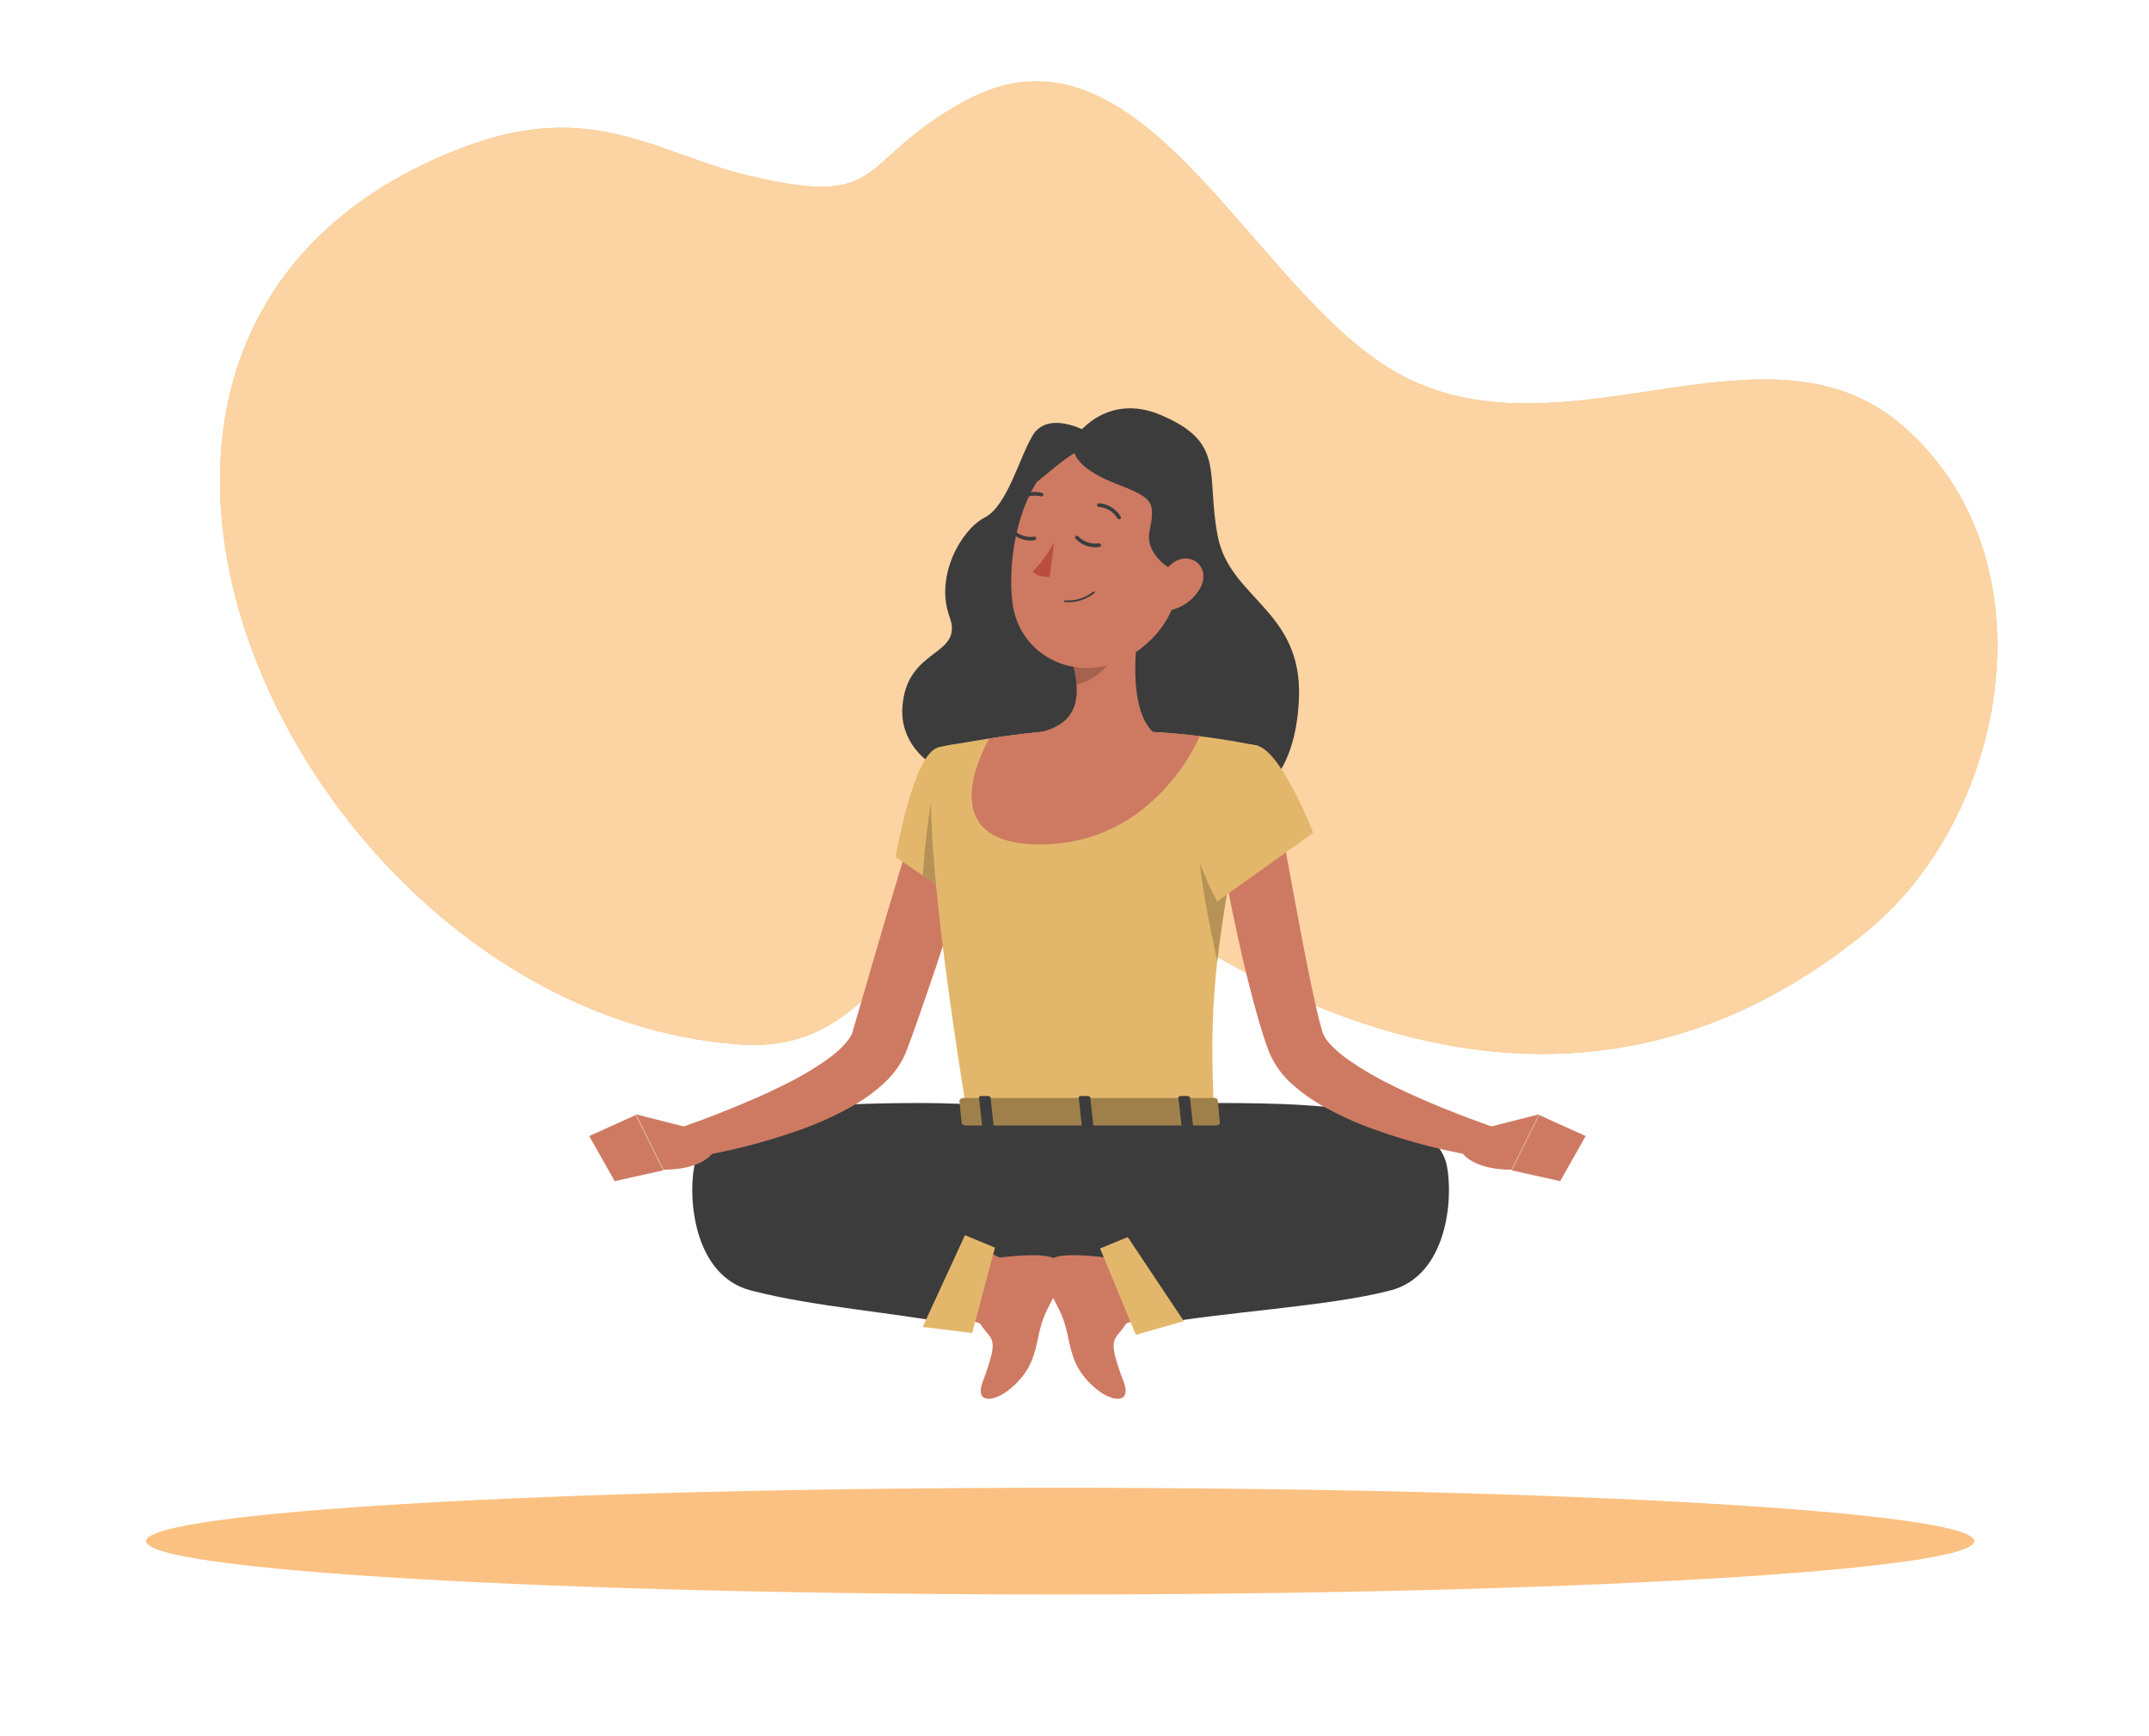 <svg width="557" height="450" viewBox="0 0 557 450" fill="none" xmlns="http://www.w3.org/2000/svg">
<path d="M363.707 97.537C325.018 77.474 296.594 0.532 249.852 26.314C221.453 41.978 230.3 54.099 194.422 45.632C170.483 40.011 153.815 25.666 120.82 37.934C-5.878 85.098 76.351 262.76 191.917 270.788C225.693 273.134 231.229 240.766 256.329 232.628C281.857 224.368 309.218 245.996 330.811 256.223C384.494 281.65 436.967 280.111 484.21 241.169C520.186 211.526 532.956 145.178 493.277 110.501C458.267 79.856 406.392 119.665 363.707 97.537Z" fill="#E3B76B"/>
<path opacity="0.9" d="M363.707 97.537C325.018 77.474 296.594 0.532 249.852 26.314C221.453 41.978 230.3 54.099 194.422 45.632C170.483 40.011 153.815 25.666 120.82 37.934C-5.878 85.098 76.351 262.76 191.917 270.788C225.693 273.134 231.229 240.766 256.329 232.628C281.857 224.368 309.218 245.996 330.811 256.223C384.494 281.65 436.967 280.111 484.21 241.169C520.186 211.526 532.956 145.178 493.277 110.501C458.267 79.856 406.392 119.665 363.707 97.537Z" fill="#FFD6A9"/>
<path d="M274.794 413.369C405.65 413.369 511.73 407.177 511.73 399.537C511.73 391.898 405.65 385.706 274.794 385.706C143.938 385.706 37.858 391.898 37.858 399.537C37.858 407.177 143.938 413.369 274.794 413.369Z" fill="#FBC182"/>
<path d="M200.764 302.52C232.671 301.714 253.372 326.017 253.372 326.017C250.244 335.975 248.24 343.429 248.24 343.429C230.789 340.13 210.944 338.798 194.605 334.546C179.856 330.709 178.316 310.78 179.941 302.41C181.567 294.04 189.937 292.085 198.174 289.36C207.571 286.245 225.486 286 238.329 285.951C251.869 285.951 269.661 287.173 278.875 289.25C278.875 289.25 298.428 288.383 312.957 288.627C321.438 287.198 316.33 301.017 302.863 312.796C296.213 318.686 288.339 323.028 279.809 325.51C271.278 327.993 262.304 328.554 253.531 327.153H253.421" fill="#3C3C3C"/>
<path d="M354.225 302.52C322.318 301.714 294.004 326.017 294.004 326.017C297.132 335.975 299.136 343.429 299.136 343.429C316.587 340.13 344.045 338.798 360.383 334.546C375.145 330.709 376.673 310.78 375.048 302.41C373.422 294.04 365.052 292.085 356.815 289.36C347.418 286.245 329.503 286 316.66 285.951C303.12 285.951 285.328 287.173 276.114 289.25C276.114 289.25 256.561 288.383 242.044 288.627C233.551 287.198 238.659 301.017 252.125 312.796C258.769 318.677 266.633 323.014 275.152 325.497C283.671 327.979 292.634 328.545 301.397 327.153H301.507" fill="#3C3C3C"/>
<path d="M253.518 215.962C250.757 225.379 247.844 234.746 244.781 244.065C243.254 248.733 241.702 253.388 240.089 258.031C238.475 262.674 236.911 267.281 235.127 271.973L234.907 272.559L234.614 273.268C234.418 273.732 234.198 274.172 233.978 274.612C233.535 275.43 233.046 276.221 232.512 276.983C231.536 278.348 230.427 279.613 229.2 280.758C227.048 282.754 224.693 284.519 222.174 286.025C217.609 288.721 212.797 290.976 207.803 292.757C198.273 296.192 188.43 298.685 178.414 300.198L176.544 292.281C180.992 290.692 185.575 289.006 189.986 287.173C194.398 285.34 198.772 283.508 202.939 281.381C207.006 279.426 210.902 277.133 214.585 274.527C218.031 272.083 220.781 269.016 221.062 267.195L229.225 239.178C231.987 229.806 234.822 220.434 237.779 211.074L253.518 215.962Z" fill="#CE7A63"/>
<path d="M179.734 292.672L164.813 288.884L171.925 303.229C171.925 303.229 182.043 303.669 185.367 298.036L179.734 292.672Z" fill="#CE7A63"/>
<path d="M285.364 114.094C280.012 110.22 271.213 106.97 267.669 112.872C264.126 118.773 261.07 131.2 255.168 134.206C249.266 137.212 242.239 149.272 246.101 159.865C249.962 170.459 234.699 167.6 233.881 183.692C233.062 199.784 255.975 207.922 270.443 199.98C284.912 192.037 295.091 150.591 294.175 134.206C293.258 117.82 285.364 114.094 285.364 114.094Z" fill="#3C3C3C"/>
<path d="M278.643 113.385C278.643 113.385 286.488 101.472 300.933 107.618C317.796 114.79 312.505 122.525 315.597 138.873C318.688 155.222 337.532 158.142 336.676 180.894C335.222 219.64 300.933 212.455 291.462 202.167C281.991 191.879 292.476 154.11 292.476 154.11L278.643 113.385Z" fill="#3C3C3C"/>
<path d="M152.715 294.517L159.326 306.21L171.913 303.412L164.788 289.067L152.715 294.517Z" fill="#CE7A63"/>
<path d="M243.144 193.797C236.655 195.459 232.146 222.169 232.146 222.169L250.036 234.388C250.036 234.388 267.144 207.433 262.256 200.297C256.965 192.807 252.626 191.39 243.144 193.797Z" fill="#E3B76B"/>
<path opacity="0.2" d="M242.557 203.511L256.464 206.737L257.796 220.324C255.433 225.107 252.831 229.769 249.999 234.29L239.148 226.959C239.612 220.715 240.797 207.739 242.557 203.511Z" fill="black"/>
<path d="M243.144 193.797C243.144 193.797 235.689 196.412 250.671 288.884H314.668C313.593 262.846 313.556 246.79 326.008 193.345C317.048 191.492 307.965 190.296 298.831 189.765C288.065 189.239 279.279 188.897 269.784 189.765C257.295 190.901 243.144 193.797 243.144 193.797Z" fill="#E3B76B"/>
<path opacity="0.2" d="M310.953 218.161L319.214 225.187C317.442 234.534 316.269 242.293 315.548 249.246C313.959 242.306 310.037 223.464 310.953 218.161Z" fill="black"/>
<path d="M295.959 157.055C294.126 166.402 292.293 183.521 298.831 189.765C298.831 189.765 292.721 203.767 276.529 203.767C260.337 203.767 269.784 189.765 269.784 189.765C280.207 187.321 279.938 179.538 278.118 172.28L295.959 157.055Z" fill="#CE7A63"/>
<path d="M298.831 189.765C288.065 189.239 279.279 188.897 269.771 189.765C265.274 190.168 260.57 190.803 256.39 191.451C253.629 196.448 242.667 218.919 269.564 218.919C297.768 218.919 309.523 194.212 310.99 190.816C307.214 190.376 303.035 189.972 298.831 189.765Z" fill="#CE7A63"/>
<path opacity="0.2" d="M288.688 163.262L278.13 172.267C278.572 173.958 278.87 175.683 279.022 177.424C283.006 176.849 288.48 172.475 288.896 168.308C289.133 166.628 289.062 164.918 288.688 163.262Z" fill="black"/>
<path d="M308.277 139.387C305.344 154.746 304.403 161.307 295.568 168.235C282.272 178.67 264.052 171.693 262.354 155.76C260.826 141.427 265.91 118.724 281.906 114.521C285.414 113.589 289.102 113.568 292.62 114.459C296.139 115.351 299.371 117.125 302.012 119.615C304.653 122.105 306.614 125.228 307.711 128.688C308.807 132.148 309.002 135.83 308.277 139.387Z" fill="#CE7A63"/>
<path d="M280.904 112.872C275.392 115.963 279.046 121.425 288.993 125.298C298.941 129.172 299.539 129.88 297.914 137.92C296.289 145.96 310.782 153.402 310.965 145.093C311.149 136.784 314.106 121.022 306.37 116.635C298.635 112.249 286.733 109.658 280.904 112.872Z" fill="#3C3C3C"/>
<path d="M280.073 116.745C275.185 118.321 264.077 130.381 264.895 126.41C265.714 122.439 267.792 116.941 273.657 114.912C276.429 113.813 279.341 113.11 282.309 112.823L280.073 116.745Z" fill="#3C3C3C"/>
<path d="M311.185 152.29C309.746 154.939 307.351 156.94 304.489 157.886C300.688 159.108 298.77 155.821 299.808 152.228C300.749 148.99 303.841 144.457 307.666 144.799C311.491 145.142 312.908 149.039 311.185 152.29Z" fill="#CE7A63"/>
<path d="M249.975 341.608L255.828 324.905C256.048 324.294 258.578 325.895 259.201 326.017C259.201 326.017 268.378 324.795 272.032 325.821C275.686 326.848 275.527 329.194 274.855 331.686C273.303 337.478 270.798 338.578 269.185 346.251C268.195 350.931 267.388 355.244 262.268 359.692C257.38 363.932 252.688 363.675 254.618 358.47C259.262 346.056 257.062 347.901 254.13 343.282C253.592 342.5 249.657 342.488 249.975 341.608Z" fill="#CE7A63"/>
<path d="M295.971 341.608L290.106 324.905C289.886 324.294 287.356 325.895 286.733 326.017C286.733 326.017 277.556 324.795 273.902 325.821C270.248 326.848 270.407 329.194 271.079 331.686C272.631 337.478 275.136 338.578 276.749 346.251C277.739 350.931 278.545 355.244 283.666 359.692C288.554 363.932 293.246 363.675 291.315 358.47C286.672 346.056 288.871 347.901 291.804 343.282C292.342 342.5 296.277 342.488 295.971 341.608Z" fill="#CE7A63"/>
<path d="M251.979 345.591L257.881 323.439L250.109 320.225L239.148 344.015L251.979 345.591Z" fill="#E3B76B"/>
<path d="M294.407 346.056L285.132 323.659L292.305 320.714L306.835 342.5L294.407 346.056Z" fill="#E3B76B"/>
<path d="M273.205 140.645C273.205 140.645 270.37 145.789 267.669 148.099C269.136 149.87 272.056 149.528 272.056 149.528L273.205 140.645Z" fill="#BA4D3C"/>
<path d="M275.906 156.09H276.004C278.775 156.321 281.531 155.481 283.702 153.744C283.747 153.698 283.772 153.637 283.772 153.573C283.772 153.509 283.747 153.447 283.702 153.402C283.657 153.357 283.595 153.332 283.531 153.332C283.467 153.332 283.406 153.357 283.36 153.402C281.281 155.036 278.666 155.833 276.028 155.638C275.976 155.635 275.924 155.649 275.88 155.678C275.837 155.707 275.803 155.749 275.786 155.799C275.768 155.848 275.766 155.902 275.781 155.952C275.796 156.002 275.827 156.046 275.869 156.077L275.906 156.09Z" fill="#3C3C3C"/>
<path d="M289.873 134.597C289.943 134.635 290.02 134.655 290.099 134.655C290.179 134.655 290.256 134.635 290.326 134.597C290.379 134.563 290.425 134.519 290.461 134.468C290.497 134.417 290.522 134.359 290.536 134.297C290.55 134.236 290.551 134.173 290.54 134.111C290.529 134.049 290.506 133.99 290.472 133.937C289.893 132.955 289.085 132.127 288.117 131.525C287.149 130.923 286.049 130.564 284.912 130.479C284.844 130.468 284.774 130.472 284.708 130.49C284.641 130.509 284.58 130.542 284.527 130.587C284.474 130.631 284.432 130.687 284.403 130.75C284.374 130.812 284.359 130.88 284.359 130.949C284.359 131.018 284.374 131.087 284.403 131.149C284.432 131.212 284.474 131.268 284.527 131.312C284.58 131.357 284.641 131.39 284.708 131.408C284.774 131.427 284.844 131.431 284.912 131.42C285.889 131.512 286.831 131.835 287.66 132.362C288.488 132.888 289.18 133.604 289.678 134.45C289.731 134.513 289.798 134.564 289.873 134.597Z" fill="#3C3C3C"/>
<path d="M279.205 138.886C279.105 138.866 279 138.879 278.908 138.923C278.815 138.967 278.739 139.039 278.691 139.13C278.643 139.22 278.626 139.324 278.641 139.425C278.657 139.526 278.705 139.62 278.777 139.692C279.569 140.513 280.545 141.134 281.625 141.501C282.705 141.869 283.857 141.973 284.985 141.806C285.109 141.777 285.217 141.7 285.285 141.593C285.354 141.486 285.378 141.356 285.352 141.232C285.325 141.109 285.252 141.001 285.146 140.933C285.041 140.864 284.913 140.84 284.79 140.865C283.817 141.005 282.825 140.91 281.896 140.589C280.967 140.269 280.128 139.73 279.45 139.02C279.383 138.952 279.298 138.906 279.205 138.886Z" fill="#3C3C3C"/>
<path d="M262.403 137.15C262.327 137.132 262.248 137.134 262.173 137.155C262.098 137.177 262.03 137.217 261.975 137.273C261.885 137.364 261.835 137.487 261.835 137.615C261.835 137.743 261.885 137.866 261.975 137.957C262.766 138.778 263.743 139.397 264.823 139.762C265.903 140.128 267.055 140.23 268.183 140.059C268.306 140.032 268.413 139.958 268.482 139.853C268.55 139.748 268.575 139.62 268.549 139.496C268.52 139.373 268.444 139.265 268.337 139.197C268.229 139.128 268.1 139.104 267.975 139.13C267.003 139.271 266.011 139.176 265.084 138.853C264.156 138.53 263.32 137.988 262.647 137.273C262.578 137.211 262.494 137.168 262.403 137.15Z" fill="#3C3C3C"/>
<path d="M263.796 129.917C263.87 129.961 263.954 129.984 264.04 129.984C264.126 129.984 264.211 129.961 264.285 129.917C265.039 129.283 265.935 128.841 266.896 128.628C267.858 128.416 268.857 128.438 269.808 128.695C269.928 128.735 270.059 128.726 270.173 128.672C270.287 128.617 270.375 128.52 270.419 128.402C270.44 128.342 270.45 128.279 270.446 128.217C270.443 128.154 270.427 128.092 270.4 128.035C270.373 127.978 270.334 127.927 270.287 127.886C270.24 127.844 270.185 127.811 270.126 127.791C269.027 127.482 267.87 127.44 266.752 127.67C265.633 127.899 264.586 128.393 263.698 129.11C263.648 129.149 263.606 129.197 263.575 129.251C263.543 129.306 263.523 129.366 263.515 129.429C263.507 129.491 263.512 129.555 263.528 129.615C263.545 129.676 263.574 129.733 263.613 129.783C263.659 129.844 263.723 129.891 263.796 129.917Z" fill="#3C3C3C"/>
<path d="M315.621 285.133L316.134 290.851C316.354 291.303 315.829 291.755 315.096 291.755H250.354C249.779 291.755 249.303 291.474 249.266 291.108L248.692 285.377C248.692 284.986 249.156 284.644 249.779 284.644H314.546C314.753 284.62 314.962 284.653 315.151 284.739C315.341 284.826 315.503 284.961 315.621 285.133Z" fill="#E3B76B"/>
<path opacity="0.3" d="M315.621 285.133L316.134 290.851C316.354 291.303 315.829 291.755 315.096 291.755H250.354C249.779 291.755 249.303 291.474 249.266 291.108L248.692 285.377C248.692 284.986 249.156 284.644 249.779 284.644H314.546C314.753 284.62 314.962 284.653 315.151 284.739C315.341 284.826 315.503 284.961 315.621 285.133Z" fill="black"/>
<path d="M306.92 292.378H308.656C308.998 292.378 309.267 292.195 309.242 291.975L308.423 284.534C308.423 284.314 308.106 284.143 307.751 284.143H306.016C305.674 284.143 305.405 284.314 305.43 284.534L306.248 291.975C306.273 292.195 306.566 292.378 306.92 292.378Z" fill="#3C3C3C"/>
<path d="M255.242 292.378H256.977C257.319 292.378 257.576 292.195 257.551 291.975L256.745 284.534C256.745 284.314 256.415 284.143 256.073 284.143H254.337C253.995 284.143 253.726 284.314 253.751 284.534L254.57 291.975C254.594 292.195 254.887 292.378 255.242 292.378Z" fill="#3C3C3C"/>
<path d="M281.075 292.378H282.81C283.165 292.378 283.421 292.195 283.397 291.975L282.59 284.534C282.59 284.314 282.26 284.143 281.918 284.143H280.183C279.829 284.143 279.572 284.314 279.596 284.534L280.403 291.975C280.427 292.195 280.733 292.378 281.075 292.378Z" fill="#3C3C3C"/>
<path d="M331.691 212.296L336.933 240.546C337.825 245.238 338.729 249.918 339.683 254.549C340.147 256.858 340.685 259.143 341.186 261.404L341.992 264.739L342.774 267.599C343.272 268.878 344.043 270.034 345.035 270.983C346.417 272.394 347.927 273.674 349.544 274.808C353.216 277.344 357.081 279.587 361.104 281.516C365.235 283.569 369.549 285.438 373.911 287.222C378.274 289.006 382.783 290.68 387.158 292.256L385.288 300.174C375.404 298.673 365.688 296.218 356.278 292.843C351.36 291.103 346.611 288.919 342.09 286.318C339.62 284.871 337.296 283.189 335.149 281.296C332.513 279.026 330.425 276.19 329.039 272.999L328.758 272.303L328.575 271.777L328.245 270.849L327.597 268.967L326.46 265.302C325.744 262.858 325.08 260.455 324.469 258.092C323.206 253.319 322.061 248.545 321.035 243.772C318.908 234.217 317.088 224.698 315.523 215.033L331.691 212.296Z" fill="#CE7A63"/>
<path d="M326.008 193.345C332.424 195.288 340.367 215.913 340.367 215.913L315.487 233.704C315.487 233.704 306.175 216.719 308.876 208.435C311.674 199.809 318.688 191.121 326.008 193.345Z" fill="#E3B76B"/>
<path d="M383.98 292.672L398.926 288.884L391.801 303.229C391.801 303.229 381.695 303.669 378.359 298.036L383.98 292.672Z" fill="#CE7A63"/>
<path d="M410.999 294.517L404.388 306.21L391.801 303.412L398.926 289.067L410.999 294.517Z" fill="#CE7A63"/>
</svg>
